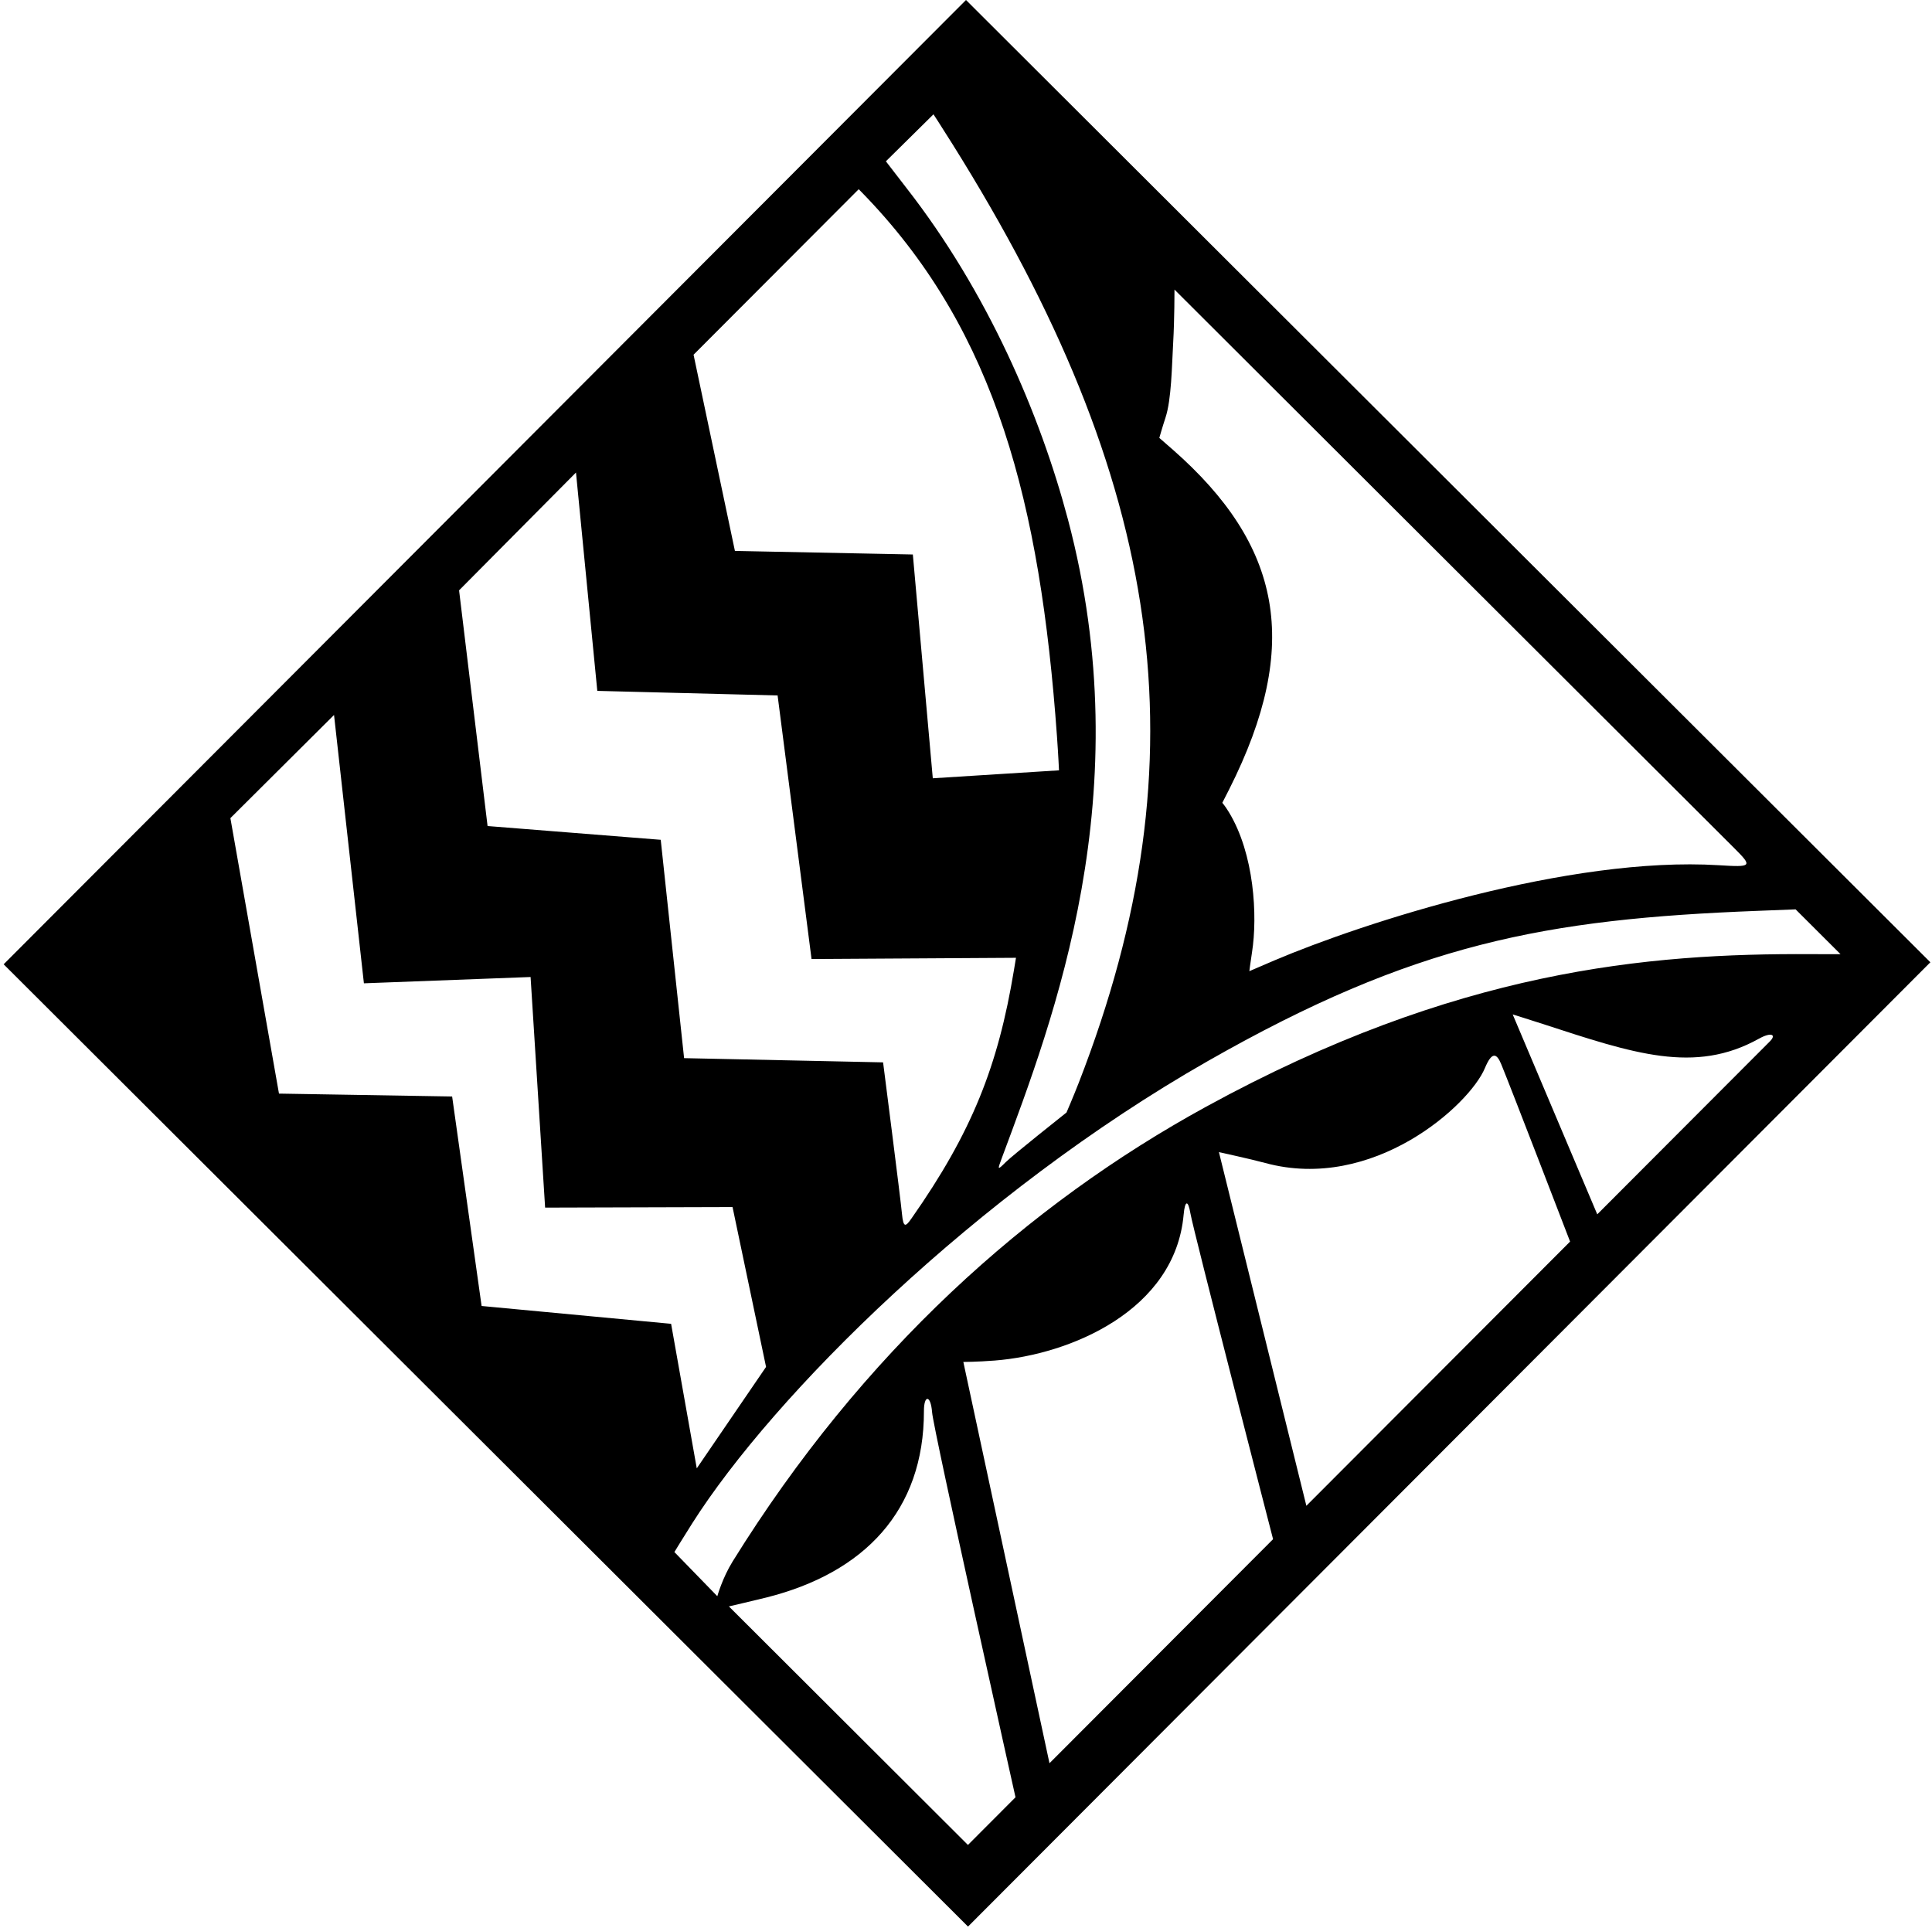 <?xml version="1.0" encoding="UTF-8"?>
<svg xmlns="http://www.w3.org/2000/svg" xmlns:xlink="http://www.w3.org/1999/xlink" width="502pt" height="501pt" viewBox="0 0 502 501" version="1.1">
<g id="surface1">
<path style=" stroke:none;fill-rule:nonzero;fill:rgb(0%,0%,0%);fill-opacity:1;" d="M 251 0 L 0.949 250.574 L 251.523 500.625 L 501.574 250.051 Z M 302.82 108.574 C 304.406 103.801 304.484 95.051 304.832 89.039 C 305.18 83.027 305.172 75.25 305.172 75.25 C 305.172 75.25 445.68 215.461 450.633 220.406 C 455.445 225.211 455.223 225.363 446.57 224.828 C 407.801 222.434 354.359 239.688 331.066 249.594 C 327.297 251.199 324.625 252.359 324.625 252.359 C 324.625 252.359 324.855 250.406 325.312 247.484 C 326.801 237.984 325.902 221.863 319.293 211.023 C 318.289 209.375 317.598 208.613 317.598 208.613 C 317.598 208.613 318.387 207.09 319.41 205.055 C 338.367 167.434 332.879 141.617 304.773 116.879 C 302.918 115.246 301.23 113.793 301.23 113.793 C 301.23 113.793 302.078 110.805 302.82 108.574 Z M 242.547 29.707 C 242.547 29.707 243.965 31.828 247.504 37.48 C 302.297 124.945 313.309 196.512 280.285 281.395 C 278.875 285.02 277.113 289.09 277.113 289.09 C 277.113 289.09 263.113 300.195 261.348 301.965 C 259.07 304.246 259.172 303.977 260.328 300.863 C 273.805 264.684 296.328 206.059 277.496 135.004 C 270.258 107.688 256.621 75.883 235.496 48.805 C 233.625 46.406 230.184 41.918 230.184 41.918 Z M 223.121 49.172 C 223.121 49.172 224.051 50.09 225.473 51.594 C 258.668 86.586 270.277 130.391 274.637 191.336 C 274.996 196.379 275.164 200.172 275.164 200.172 L 242.371 202.238 L 237.188 144.086 L 190.957 143.16 L 180.211 92.176 Z M 149.66 122.789 L 155.199 179.527 L 202.047 180.715 L 210.867 249.207 L 263.988 248.887 C 263.988 248.887 263.766 250.242 263.449 252.141 C 259.336 276.996 252.562 294.188 236.836 316.617 C 235.371 318.707 234.719 319.273 234.359 315.383 C 234.004 311.496 229.457 276.059 229.457 276.059 L 177.75 274.961 L 171.68 218.223 L 126.688 214.648 L 119.285 153.402 Z M 125.137 339.363 L 117.48 284.926 L 72.488 284.176 L 59.863 212.594 L 86.793 185.785 L 94.555 255.516 L 137.863 253.879 L 141.641 313.801 L 190.34 313.66 L 199.047 355.195 L 181.043 381.555 L 174.375 343.996 Z M 251.504 479.414 L 189.391 417.43 C 189.391 417.43 196.281 415.832 199.109 415.121 C 224.559 408.73 240.098 392.57 240.07 366.645 C 240.066 362.398 241.836 362.398 242.191 366.996 C 242.551 371.59 263.863 467.027 263.863 467.027 Z M 272.691 458.18 L 250.309 353.906 C 250.309 353.906 253.844 353.902 258.441 353.543 C 278.141 352.008 305.312 340.512 307.547 315.66 C 307.895 311.773 308.727 311.82 309.312 315.305 C 310.023 319.547 330.789 399.961 330.789 399.961 Z M 339.441 391.285 L 316.719 299.387 C 316.719 299.387 324.855 301.148 328.742 302.203 C 356.797 309.824 381.824 287.133 385.816 277.574 C 387.594 273.32 388.836 273.547 390.059 276.508 C 392.539 282.516 407.961 322.629 407.961 322.629 Z M 459.879 270.602 C 458.113 272.371 415.023 315.551 415.023 315.551 L 393.051 263.602 C 393.051 263.602 397.824 265.086 400.828 266.066 C 424.438 273.762 440.332 279.207 457.051 269.898 C 460.23 268.125 461.645 268.832 459.879 270.602 Z M 470.641 247.938 C 428.176 247.691 378.305 252.035 313.367 287.594 C 267.055 312.949 224.078 351.43 190.375 405.734 C 187.699 410.043 186.383 414.781 186.383 414.781 L 175.23 403.305 C 175.23 403.305 177.191 400.062 179.867 395.84 C 200.934 362.633 253.613 310.07 313.801 275.742 C 367.469 245.137 401.57 238.812 456.66 236.688 C 461.984 236.48 466.559 236.301 466.559 236.301 L 478.238 247.953 C 478.238 247.953 475.066 247.965 470.641 247.938 "/>
</g>
</svg>
